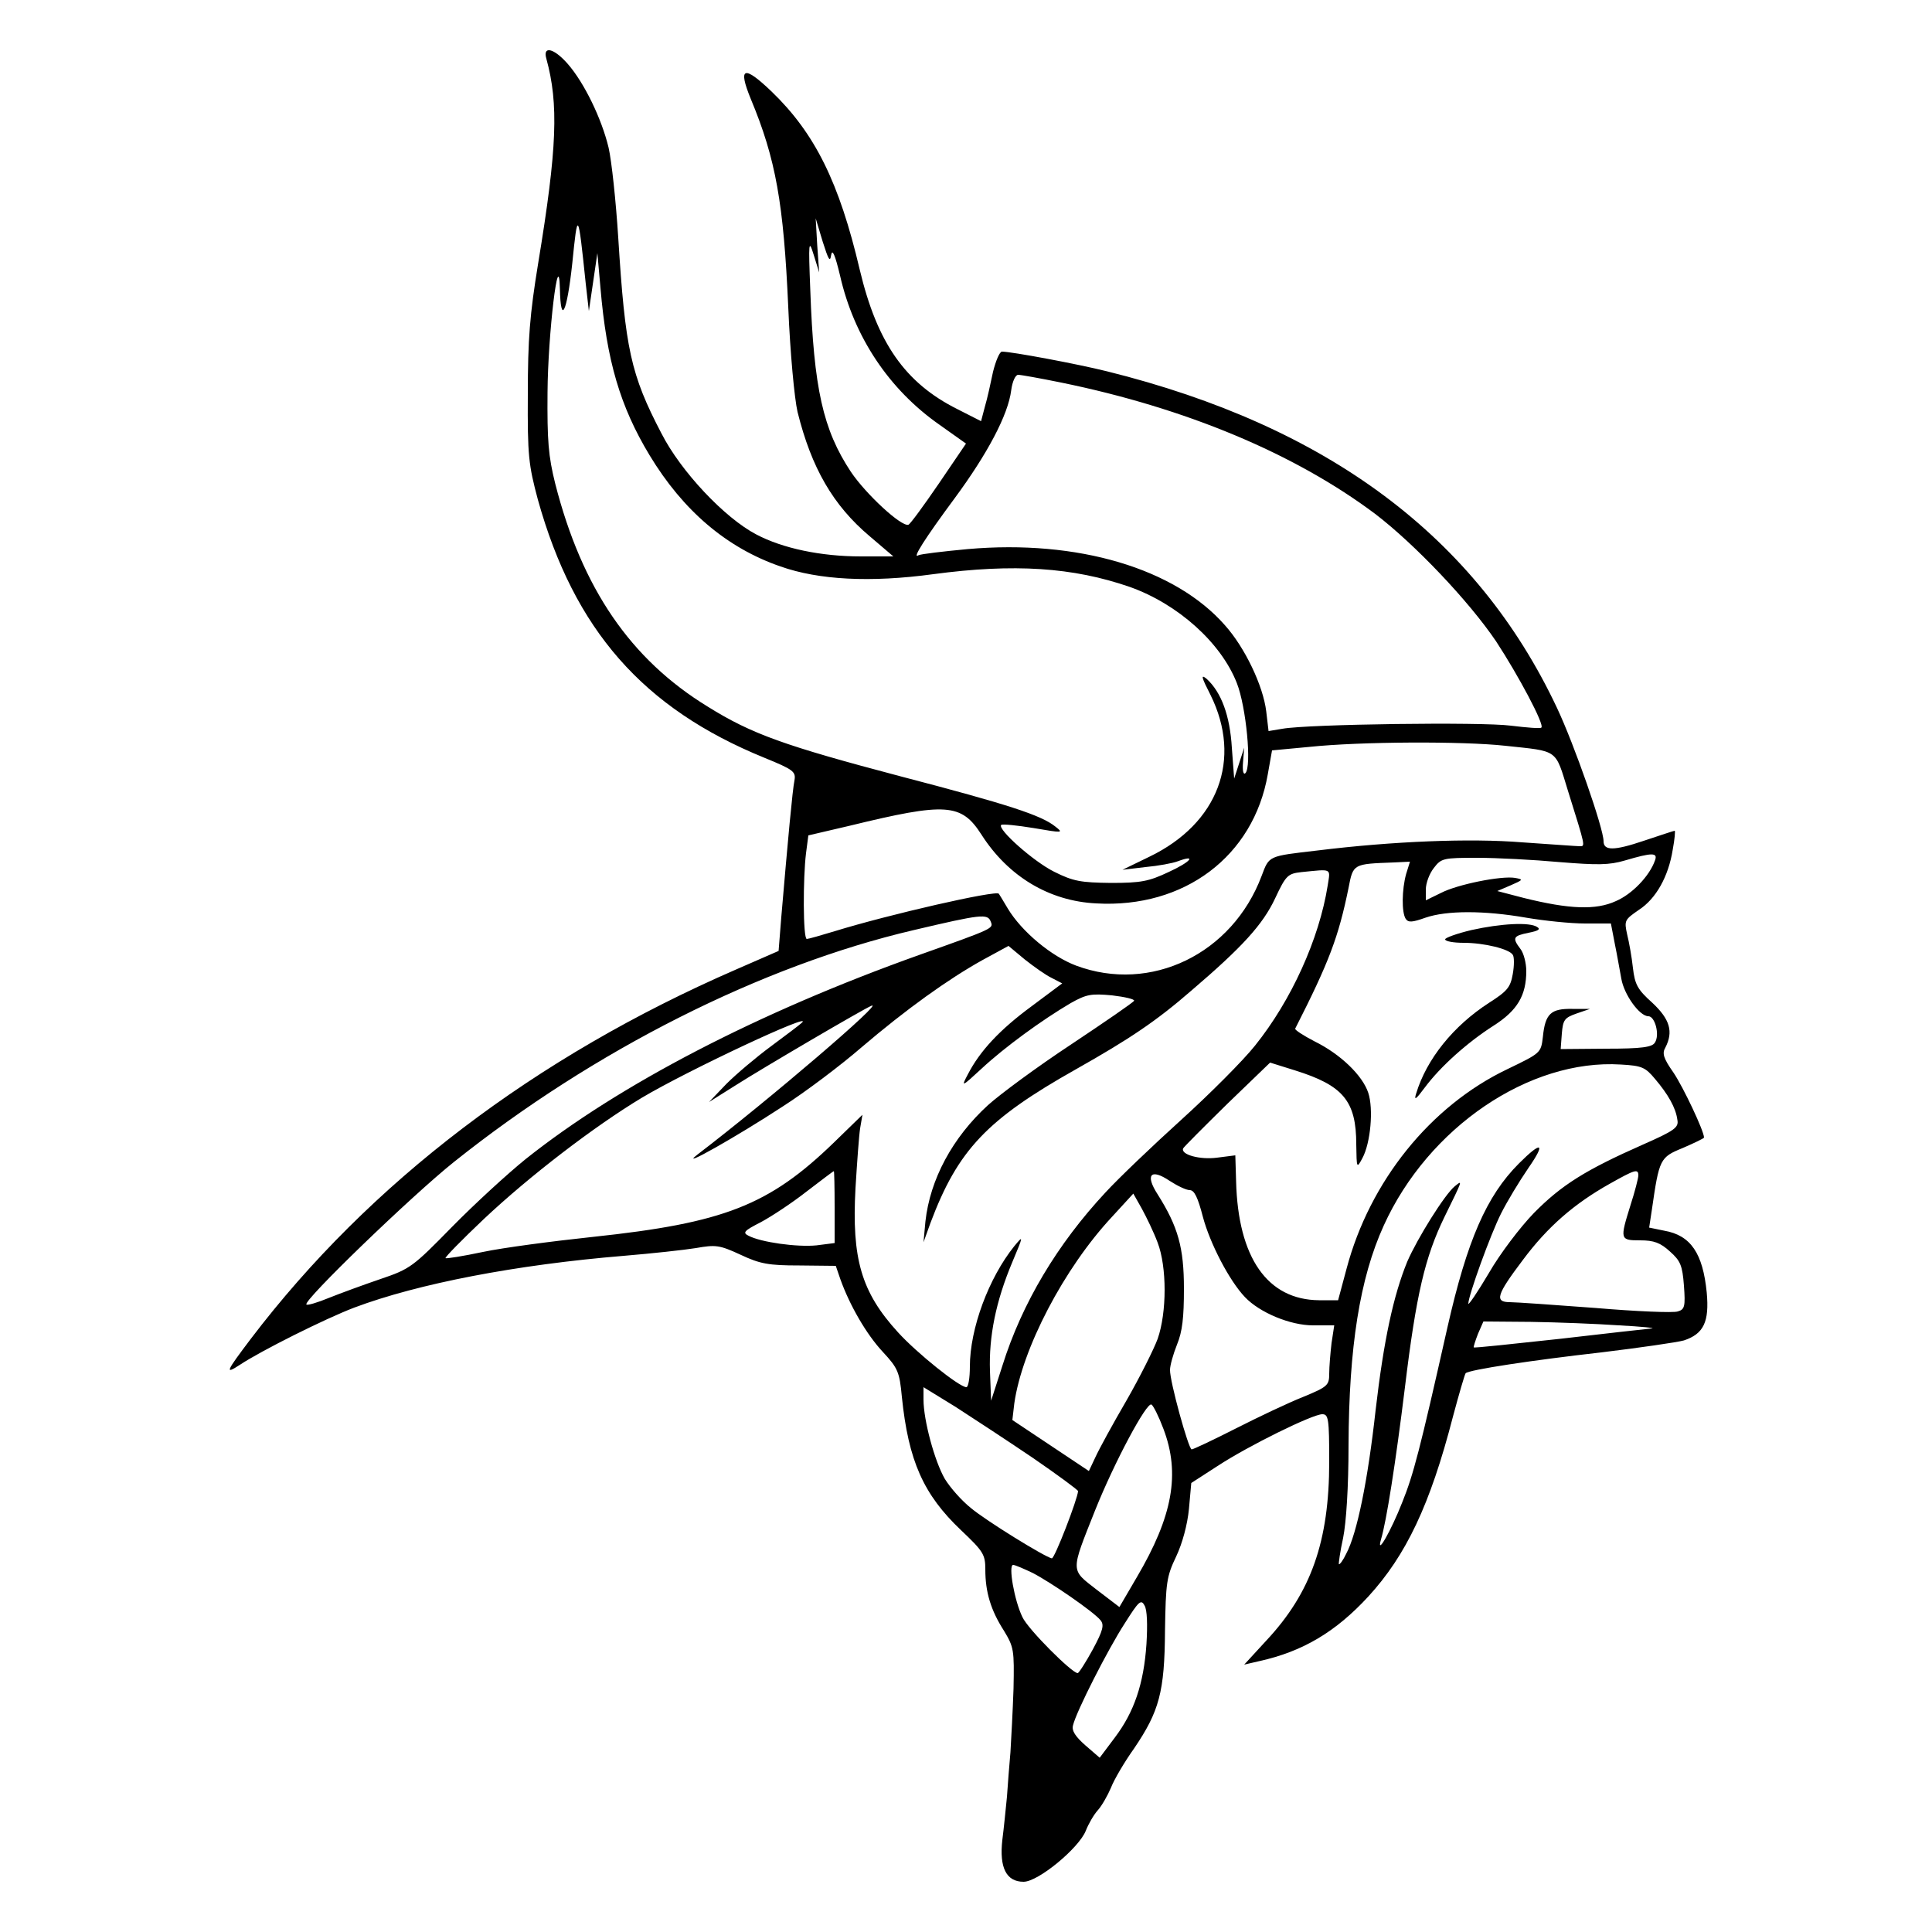 <?xml version="1.0" encoding="UTF-8" standalone="yes"?>
<svg version="1.2" width="500pt" height="500pt" viewBox="0 0 500 500" preserveAspectRatio="xMidYMid meet" baseProfile="tiny-ps" xmlns="http://www.w3.org/2000/svg">
  <title>bimi-svg-tiny-12-ps</title>
  <g transform="translate(0,500) scale(0.1,-0.1)" fill="#000000" stroke="none">
    <path d="M1414 4848 c32 -117 28 -231 -21 -528 -22 -134 -27 -198 -27 -340 -1&#xA;-160 2 -183 26 -273 94 -337 272 -540 586 -668 76 -31 82 -36 78 -59 -5 -24&#xA;-17 -154 -34 -353 l-7 -88 -110 -48 c-520 -226 -948 -551 -1256 -956 -65 -86&#xA;-68 -93 -28 -67 54 36 222 120 296 148 165 62 419 111 698 134 72 6 155 15&#xA;186 20 51 9 61 8 115 -17 51 -24 73 -28 153 -28 l94 -1 12 -35 c24 -67 67&#xA;-142 110 -188 39 -42 43 -52 49 -116 17 -166 56 -253 153 -345 58 -55 63 -63&#xA;63 -102 0 -58 14 -105 48 -158 26 -43 27 -50 25 -150 -2 -58 -6 -132 -8 -165&#xA;-3 -33 -7 -85 -9 -115 -3 -30 -8 -81 -12 -112 -8 -71 10 -108 55 -108 38 0&#xA;143 87 161 132 7 18 21 42 31 53 10 11 25 37 34 58 8 21 35 67 60 102 65 96&#xA;79 146 80 305 2 124 4 140 29 192 16 34 29 82 33 123 l6 67 68 44 c81 53 246&#xA;134 271 134 16 0 18 -11 18 -123 0 -206 -47 -339 -163 -463 l-57 -62 39 9&#xA;c113 25 198 76 282 167 98 107 160 237 219 465 16 60 31 111 33 113 8 9 174&#xA;34 351 54 99 12 196 26 214 31 51 17 66 48 59 124 -10 101 -41 148 -110 160&#xA;l-39 8 7 46 c19 132 21 136 80 160 30 13 55 25 55 27 0 17 -54 131 -79 168&#xA;-26 37 -30 50 -21 65 21 41 12 73 -34 116 -38 34 -45 47 -50 90 -3 28 -10 67&#xA;-15 87 -8 36 -6 38 30 63 45 29 77 87 88 156 5 27 7 49 5 49 -2 0 -38 -12 -80&#xA;-26 -77 -26 -104 -26 -104 -1 0 33 -76 251 -121 346 -208 441 -592 728 -1164&#xA;870 -76 19 -247 51 -272 51 -6 0 -16 -24 -23 -52 -6 -29 -15 -70 -21 -90 l-10&#xA;-38 -61 31 c-136 68 -208 172 -253 361 -53 226 -116 353 -228 461 -72 69 -88&#xA;64 -54 -19 65 -156 85 -270 97 -539 5 -120 16 -236 24 -271 36 -145 92 -242&#xA;187 -322 l61 -52 -84 0 c-104 0 -203 21 -271 57 -82 43 -195 163 -245 261 -80&#xA;153 -94 219 -112 507 -6 94 -17 198 -25 233 -18 75 -63 168 -106 217 -36 41&#xA;-65 47 -55 13z m102 -583 l8 -70 11 75 11 75 8 -90 c16 -189 51 -307 127 -433&#xA;87 -144 200 -240 339 -288 99 -35 233 -42 395 -20 209 28 362 18 509 -33 124&#xA;-44 236 -144 277 -249 24 -61 39 -216 22 -233 -5 -5 -8 6 -6 29 l3 37 -13 -40&#xA;-13 -40 -6 80 c-5 83 -27 143 -65 178 -16 13 -14 5 10 -42 82 -166 20 -332&#xA;-158 -418 l-70 -34 59 7 c33 3 71 10 84 15 51 19 33 -2 -24 -28 -51 -24 -71&#xA;-28 -149 -28 -78 1 -97 4 -147 29 -54 27 -147 110 -137 121 3 3 41 -1 84 -8&#xA;76 -13 78 -13 56 4 -36 29 -121 57 -401 130 -299 79 -384 109 -498 180 -201&#xA;123 -326 307 -395 577 -18 72 -21 112 -20 237 1 150 29 384 32 268 2 -96 18&#xA;-63 32 65 14 139 15 139 35 -53z m635 75 c3 17 10 1 23 -53 36 -159 127 -295&#xA;257 -386 l69 -49 -70 -103 c-39 -57 -74 -105 -79 -107 -18 -6 -110 79 -149&#xA;137 -72 109 -96 215 -105 471 -5 126 -4 132 9 90 l14 -45 -5 70 -4 70 18 -60&#xA;c15 -47 19 -55 22 -35z m595 -330 c323 -66 605 -184 813 -340 102 -78 242&#xA;-225 313 -330 57 -87 126 -216 117 -223 -2 -3 -38 0 -79 5 -75 10 -524 4 -591&#xA;-8 l-36 -6 -6 51 c-8 66 -55 165 -107 223 -129 147 -381 222 -665 197 -65 -6&#xA;-123 -13 -128 -16 -18 -11 17 44 94 148 84 114 138 215 146 279 3 23 11 40 18&#xA;40 7 0 57 -9 111 -20z m1149 -940 c140 -15 129 -7 163 -117 46 -147 45 -143&#xA;30 -143 -7 0 -74 5 -148 10 -135 11 -335 3 -530 -21 -129 -15 -125 -13 -145&#xA;-66 -76 -202 -287 -304 -480 -232 -64 24 -141 88 -177 148 -12 20 -22 37 -23&#xA;38 -6 10 -286 -54 -425 -97 -36 -11 -68 -20 -72 -20 -10 0 -10 159 -2 222 l6&#xA;46 107 25 c250 61 289 58 341 -23 69 -108 175 -172 297 -178 228 -13 407 122&#xA;444 334 l11 62 96 9 c133 14 398 15 507 3z m388 -297 c-14 -40 -59 -87 -101&#xA;-105 -52 -24 -121 -21 -238 8 l-69 18 35 15 c32 14 33 15 11 19 -36 6 -150&#xA;-17 -192 -39 l-39 -19 0 28 c0 16 9 41 21 56 19 25 25 26 112 26 51 0 146 -5&#xA;212 -11 99 -8 129 -8 170 4 71 21 86 21 78 0z m-644 -35 c-11 -40 -12 -99 -1&#xA;-116 7 -10 17 -9 51 3 55 19 152 19 261 0 47 -8 115 -15 152 -15 l67 0 10 -52&#xA;c6 -29 13 -70 17 -91 7 -41 47 -97 70 -97 17 0 30 -48 17 -68 -7 -12 -33 -16&#xA;-127 -16 l-117 -1 3 40 c3 36 7 41 38 52 l35 12 -46 0 c-55 1 -70 -12 -76 -72&#xA;-5 -42 -5 -42 -92 -84 -199 -95 -356 -290 -416 -516 l-22 -82 -49 0 c-134 1&#xA;-210 110 -215 308 l-2 67 -47 -6 c-45 -6 -95 8 -88 24 2 4 53 55 114 115 l111&#xA;107 64 -20 c125 -39 159 -79 159 -192 1 -62 1 -63 16 -35 21 39 29 127 15 169&#xA;-15 45 -72 100 -139 133 -29 15 -52 30 -50 33 88 173 112 237 138 364 12 63&#xA;12 62 117 66 l42 2 -10 -32z m-203 -30 c-22 -138 -94 -297 -188 -414 -31 -39&#xA;-118 -126 -192 -193 -74 -67 -162 -151 -195 -187 -124 -133 -216 -286 -267&#xA;-449 l-29 -90 -3 77 c-3 89 15 180 58 282 29 69 29 70 5 41 -66 -82 -115 -213&#xA;-115 -312 0 -29 -4 -53 -9 -53 -18 0 -128 88 -177 142 -95 104 -120 190 -110&#xA;373 4 66 9 136 12 155 l6 35 -73 -71 c-169 -164 -286 -209 -624 -245 -104 -11&#xA;-233 -28 -285 -39 -52 -11 -96 -18 -97 -16 -2 2 42 47 99 101 119 112 286 240&#xA;409 314 119 71 450 226 414 194 -5 -5 -41 -32 -80 -61 -38 -28 -90 -72 -115&#xA;-97 l-45 -47 70 44 c69 44 330 197 350 205 38 16 -263 -242 -450 -385 -53 -41&#xA;104 48 220 124 61 39 152 108 204 153 116 99 225 177 313 226 l68 37 42 -35&#xA;c24 -19 55 -41 70 -48 l27 -14 -79 -59 c-83 -61 -134 -116 -165 -176 -18 -34&#xA;-17 -34 36 15 58 54 155 125 230 169 41 23 53 25 107 20 34 -4 59 -10 57 -14&#xA;-3 -5 -76 -55 -163 -113 -88 -58 -184 -129 -215 -157 -92 -84 -150 -192 -162&#xA;-301 l-5 -54 18 50 c71 189 146 268 377 398 138 78 207 124 299 204 131 112&#xA;184 170 216 238 28 60 33 64 68 68 81 8 75 11 68 -35z m-872 -93 c7 -18 10&#xA;-17 -184 -86 -418 -149 -778 -336 -1020 -529 -47 -38 -132 -116 -190 -175&#xA;-101 -103 -108 -109 -185 -135 -44 -15 -104 -37 -134 -49 -29 -12 -56 -20 -58&#xA;-17 -10 9 273 282 382 369 362 289 796 508 1190 600 174 41 191 43 199 22z&#xA;m1719 -407 c34 -40 54 -75 58 -106 4 -20 -7 -28 -91 -65 -147 -65 -209 -104&#xA;-280 -176 -36 -37 -89 -107 -117 -156 -29 -49 -53 -84 -53 -79 0 21 58 181 85&#xA;234 15 30 47 83 71 118 45 65 34 70 -25 11 -84 -84 -134 -199 -185 -424 -72&#xA;-320 -88 -381 -117 -453 -29 -74 -68 -142 -55 -96 14 46 38 199 62 394 29 240&#xA;52 337 102 440 48 98 48 97 27 80 -26 -21 -97 -135 -123 -195 -36 -88 -61&#xA;-204 -82 -385 -20 -181 -48 -319 -76 -371 -8 -17 -17 -29 -19 -27 -1 1 3 32&#xA;11 68 8 40 14 131 14 240 1 253 29 432 91 568 115 254 377 432 614 417 54 -3&#xA;63 -7 88 -37z m-2123 -332 l0 -93 -47 -6 c-50 -5 -144 8 -176 25 -16 8 -11 13&#xA;32 35 28 15 81 50 118 79 37 28 69 53 71 53 1 1 2 -41 2 -93z m919 44 c12 0&#xA;21 -19 34 -69 18 -68 68 -165 109 -208 38 -40 117 -73 176 -73 l55 0 -7 -46&#xA;c-3 -26 -6 -61 -6 -79 0 -30 -4 -34 -67 -60 -38 -15 -116 -52 -175 -82 -59&#xA;-30 -110 -54 -114 -54 -8 0 -57 177 -56 206 0 11 8 40 18 65 14 34 18 70 18&#xA;145 0 106 -15 160 -68 244 -33 51 -18 68 31 35 20 -13 43 -24 52 -24z m1161&#xA;38 c0 -7 -9 -42 -20 -76 -28 -90 -28 -92 25 -92 35 0 52 -6 77 -29 27 -24 32&#xA;-36 36 -88 4 -54 2 -62 -16 -67 -11 -4 -107 0 -213 9 -107 8 -206 15 -221 15&#xA;-41 0 -35 19 33 109 64 86 133 146 226 198 64 36 73 39 73 21z m-1244 -174&#xA;c24 -63 24 -180 0 -249 -10 -27 -46 -99 -81 -160 -35 -60 -71 -126 -80 -146&#xA;l-17 -36 -99 66 -99 66 5 43 c20 141 128 349 253 483 l55 60 22 -39 c12 -22&#xA;31 -61 41 -88z m1194 -214 c58 -3 96 -7 85 -8 -11 -1 -119 -13 -239 -27 -121&#xA;-13 -221 -24 -222 -22 -1 1 4 17 11 35 l14 32 123 -1 c68 -1 170 -5 228 -9z&#xA;m-1517 -343 c64 -44 117 -83 117 -86 -1 -20 -61 -176 -68 -174 -19 4 -171 98&#xA;-209 130 -24 19 -54 53 -68 76 -26 45 -55 151 -55 205 l0 32 83 -51 c45 -29&#xA;135 -88 200 -132z m338 75 c44 -116 24 -226 -69 -384 l-45 -77 -59 45 c-68 53&#xA;-68 44 -4 205 50 125 134 282 146 274 5 -3 19 -31 31 -63z m-338 -373 c48 -25&#xA;157 -100 175 -122 10 -12 7 -26 -20 -76 -18 -33 -36 -61 -39 -61 -15 0 -129&#xA;114 -143 145 -21 43 -37 135 -24 135 5 0 28 -10 51 -21z m294 -184 c-7 -103&#xA;-32 -176 -82 -242 l-39 -52 -37 32 c-26 23 -36 38 -32 52 8 35 91 198 134 264&#xA;36 57 42 63 51 46 7 -11 8 -51 5 -100z"/>
    <path d="M3808 2593 c-38 -9 -68 -20 -68 -24 0 -5 21 -9 48 -9 53 0 118 -16&#xA;127 -31 4 -5 4 -28 0 -50 -6 -34 -14 -44 -61 -74 -93 -60 -162 -146 -189 -235&#xA;-6 -19 -1 -16 22 15 40 54 110 117 179 161 61 39 84 78 84 141 0 21 -7 47 -15&#xA;57 -22 29 -19 34 21 42 25 5 32 9 22 15 -19 13 -94 9 -170 -8z"/>
  </g>
</svg>